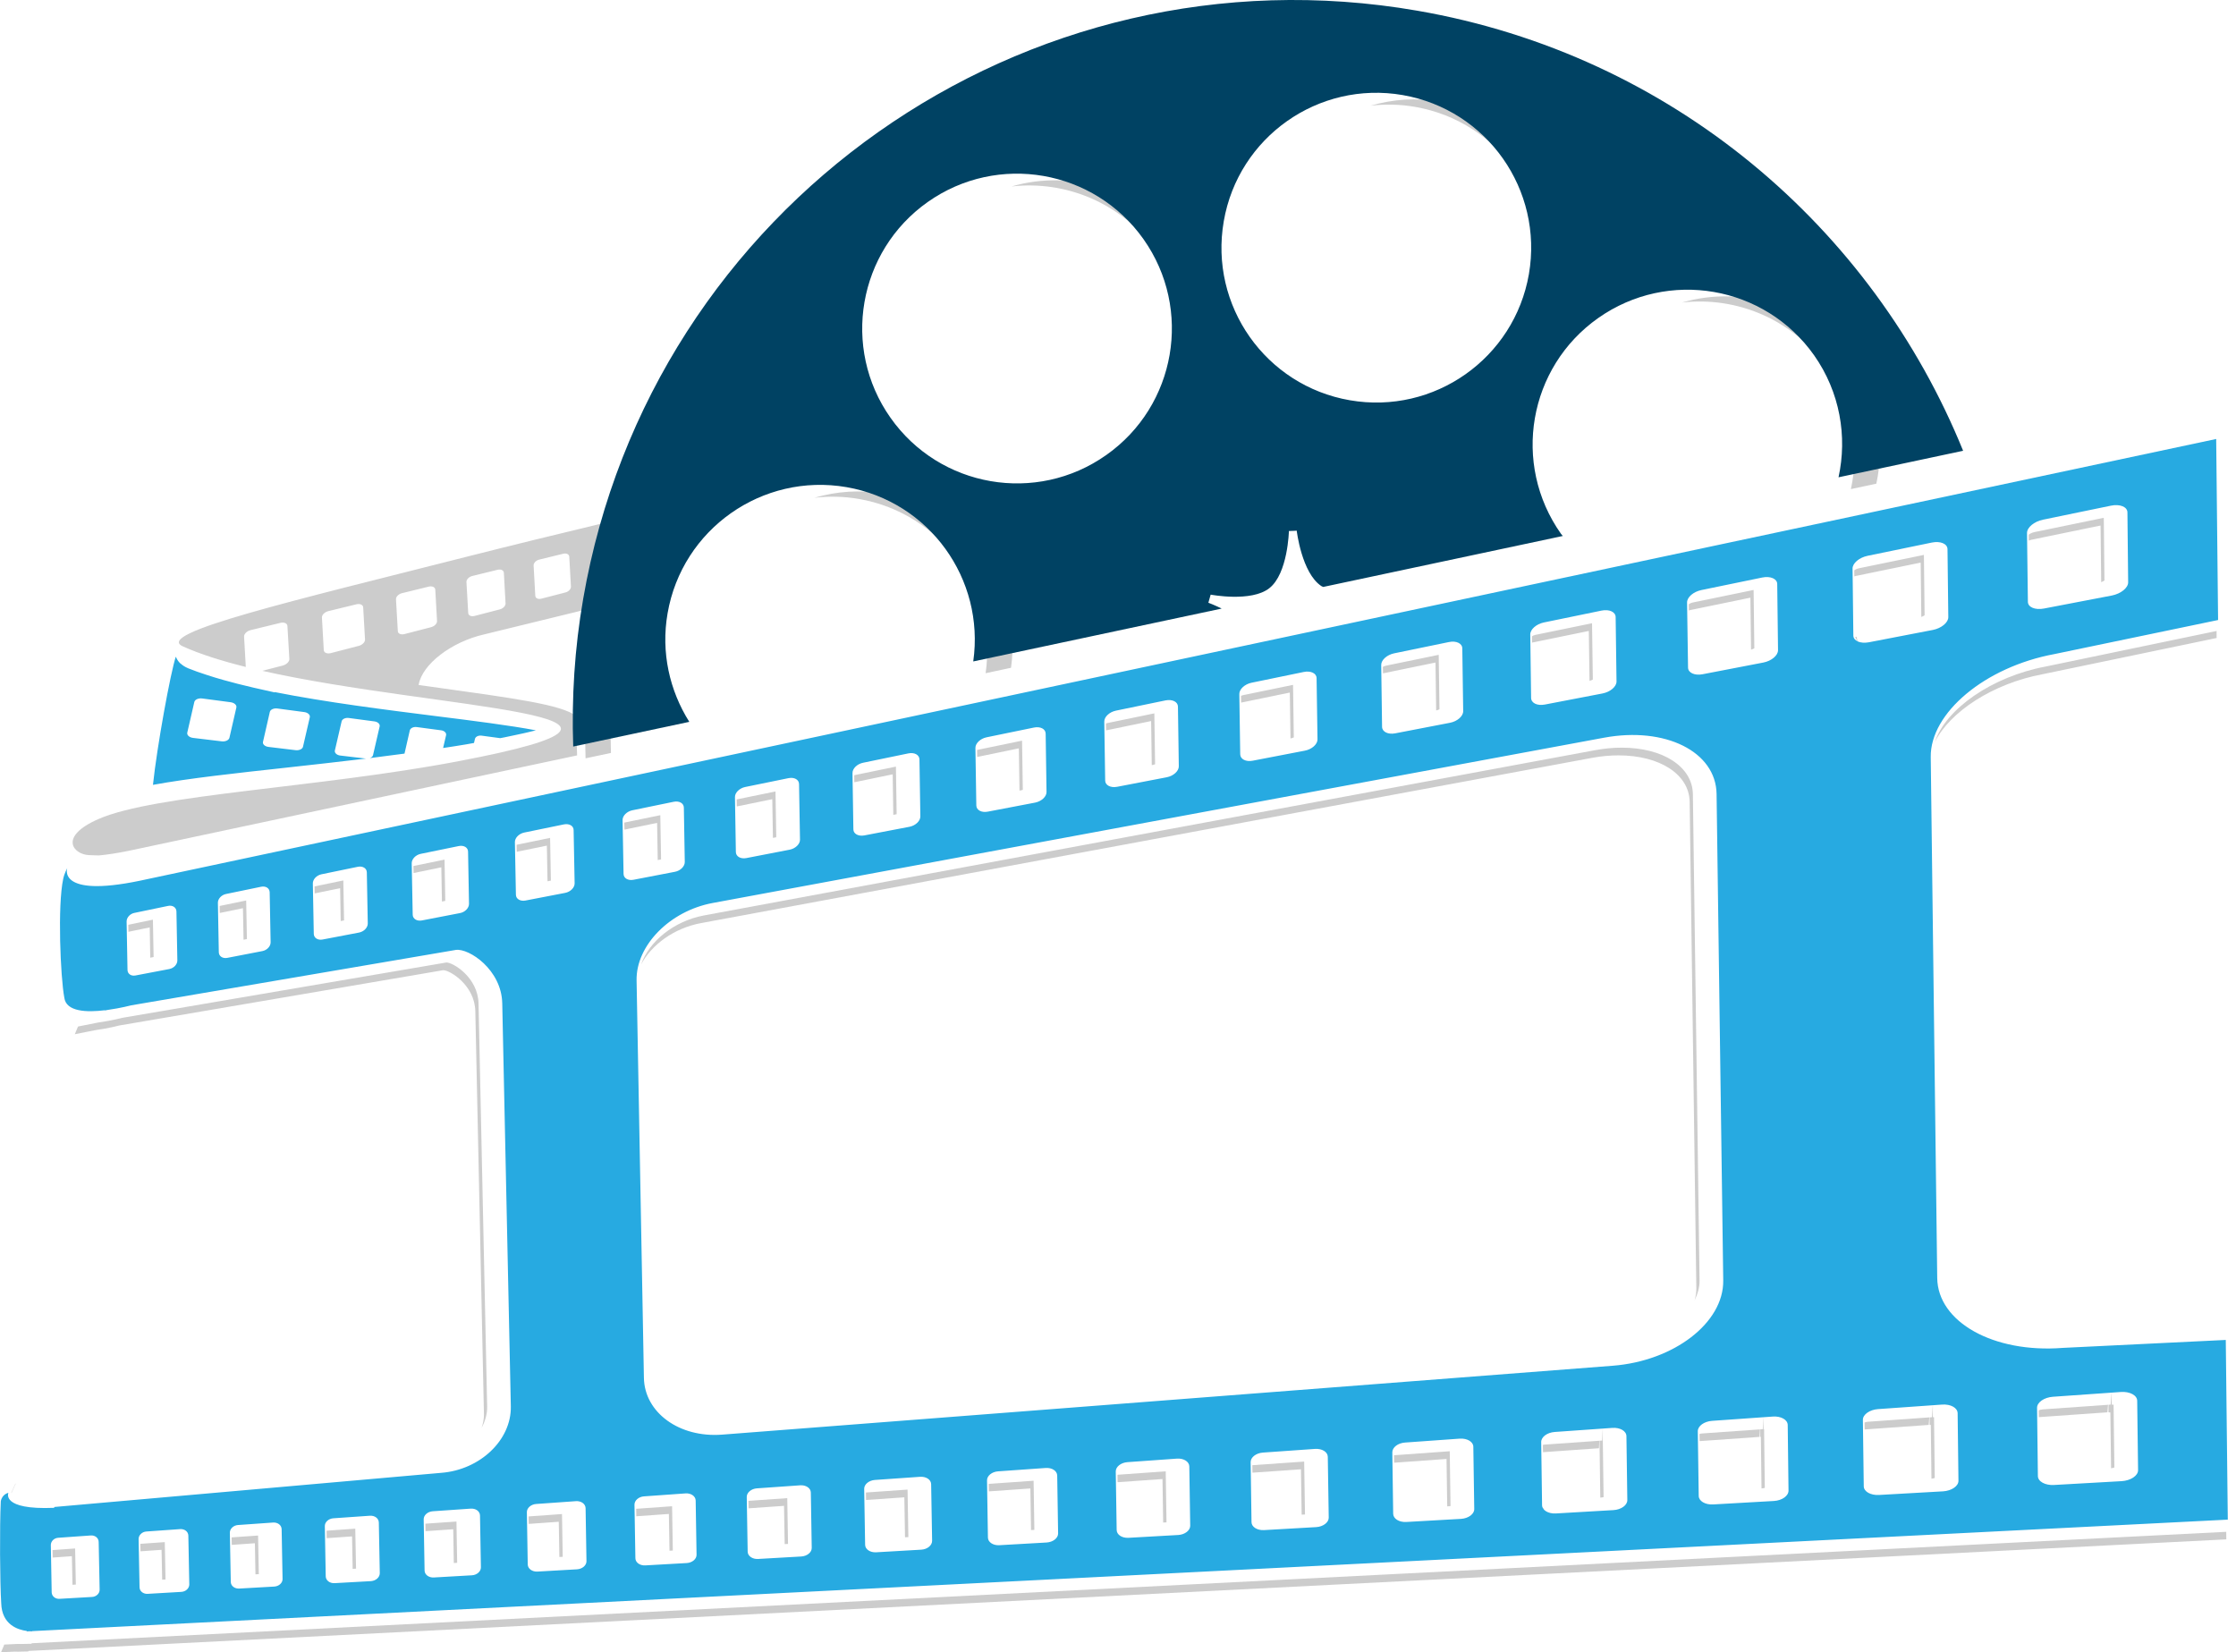 <svg width="203" height="150" viewBox="0 0 203 150" fill="none" xmlns="http://www.w3.org/2000/svg">
<path d="M78.624 136.176L82.102 135.934L82.164 139.563L82.468 139.546L82.395 135.233L78.615 135.497L78.624 136.176ZM89.774 135.395L93.545 135.129L93.605 138.908L93.907 138.89L93.838 134.428L89.764 134.714L89.774 135.395ZM67.962 136.933L71.18 136.708L71.239 140.182L71.542 140.165L71.474 136.008L67.951 136.255L67.962 136.933ZM101.459 134.563L105.539 134.273L105.601 138.224L105.903 138.207L105.832 133.573L101.452 133.886L101.459 134.563ZM77.559 71.017C78.432 70.836 81.045 70.296 81.045 70.296L81.101 73.976C81.276 73.942 81.404 73.918 81.404 73.918L81.338 69.596C81.338 69.596 77.552 70.378 77.55 70.378L77.559 71.017ZM80.285 44.818C78.097 44.438 75.941 44.603 73.939 45.19C75.252 45.037 76.61 45.059 77.98 45.298C85.486 46.597 90.548 53.631 89.482 61.118L91.787 60.624C92.846 53.145 87.787 46.118 80.285 44.818ZM91.832 16.929C96.775 16.359 101.87 18.439 104.943 22.794C109.417 29.134 107.901 37.914 101.553 42.38C101.003 42.771 100.429 43.103 99.845 43.399C101.409 42.982 102.931 42.302 104.331 41.313C105.376 40.578 106.276 39.717 107.054 38.778C110.567 34.037 110.836 27.396 107.25 22.313C103.696 17.277 97.437 15.296 91.832 16.929ZM130.385 64.496L130.427 64.488C130.539 64.466 130.629 64.423 130.685 64.385L130.616 59.448L125.794 60.441C125.688 60.464 125.602 60.507 125.547 60.544L125.557 61.13L130.325 60.148L130.385 64.496ZM88.705 68.072L88.715 68.721C89.611 68.537 92.498 67.939 92.498 67.939L92.557 71.774L92.764 71.734C92.8 71.727 92.831 71.713 92.858 71.701L92.79 67.24C92.79 67.24 88.743 68.08 88.728 68.08C88.719 68.08 88.712 68.078 88.705 68.072ZM139.081 57.772L139.089 58.34C139.091 58.34 139.091 58.339 139.093 58.339L144.244 57.28L144.308 61.815C144.437 61.783 144.547 61.732 144.608 61.691L144.536 56.58L139.385 57.639C139.249 57.667 139.145 57.725 139.081 57.772ZM104.566 69.462L104.713 69.434C104.775 69.421 104.827 69.398 104.867 69.377L104.799 64.762L100.546 65.641C100.485 65.652 100.441 65.673 100.405 65.691L100.415 66.307L104.507 65.461L104.566 69.462ZM165.819 33.326C168.176 36.677 168.845 40.693 168.038 44.401L170.347 43.911C171.152 40.204 170.482 36.196 168.127 32.847C164.574 27.811 158.31 25.831 152.705 27.465C157.65 26.893 162.748 28.972 165.819 33.326ZM175.351 134.242C175.479 134.23 175.581 134.204 175.651 134.177L175.585 128.663C175.552 128.66 175.52 128.658 175.478 128.658V127.509L175.397 128.662L175.186 128.677V129.359C175.228 129.359 175.261 129.361 175.293 129.364L175.351 134.242ZM168.653 58.312L168.556 57.803L168.428 57.829L168.653 58.312ZM168.341 51.779L168.347 52.333C168.398 52.316 168.439 52.295 168.498 52.285C168.498 52.285 174.356 51.076 174.373 51.075L174.43 56.008C174.56 55.96 174.67 55.904 174.729 55.859L174.666 50.376C174.649 50.377 168.791 51.586 168.791 51.586C168.577 51.628 168.422 51.716 168.341 51.779ZM185.101 128.668C185.13 128.663 185.142 128.651 185.177 128.649L191.326 128.217L191.384 127.534L185.469 127.949C185.298 127.96 185.171 128.002 185.092 128.039L185.101 128.668ZM185.448 61.208L201.241 57.921L201.236 57.283L185.74 60.508C180.838 61.419 176.643 64.373 175.66 67.362C177.016 64.625 180.931 62.046 185.448 61.208ZM191.618 127.518L191.424 127.531V128.215C191.489 128.215 191.548 128.22 191.594 128.228L191.659 133.296C191.775 133.277 191.895 133.255 191.958 133.226L191.886 127.529C191.838 127.522 191.782 127.516 191.716 127.516V126.365L191.618 127.518ZM126.653 132.107C126.618 132.109 126.586 132.115 126.557 132.12L126.568 132.792L131.321 132.451L131.325 132.384L131.388 136.752L131.58 136.743C131.621 136.739 131.656 136.733 131.69 136.726L131.616 131.684L131.611 131.751L126.653 132.107ZM140.14 137.401L140.16 136.935L140.07 136.939L140.14 137.401ZM145.199 130.798L140.228 131.148C140.165 131.152 140.114 131.164 140.073 131.174L140.084 131.836L145.163 131.479L145.199 130.798ZM113.705 133.697C114.733 133.625 118.11 133.388 118.11 133.388L118.174 137.508C118.36 137.498 118.476 137.492 118.477 137.492L118.402 132.688C118.402 132.688 113.701 133.017 113.694 133.017L113.705 133.697ZM160.035 129.748L159.809 129.763V130.446C159.829 130.446 159.847 130.446 159.864 130.448L159.923 135.123C159.961 135.121 159.985 135.119 159.985 135.119C160.085 135.112 160.165 135.093 160.222 135.072L160.157 129.748C160.14 129.746 160.122 129.746 160.102 129.746V128.596L160.035 129.748ZM58.204 87.561C59.145 85.769 61.201 84.258 63.619 83.808L144.529 68.804C145.344 68.653 146.156 68.576 146.94 68.576C150.707 68.576 153.363 70.312 153.4 72.796L154.005 116.961C154.012 117.328 153.949 117.692 153.849 118.051C154.122 117.469 154.307 116.873 154.297 116.261L153.692 72.096C153.655 69.612 150.998 67.876 147.232 67.876C146.448 67.876 145.636 67.953 144.821 68.104L63.909 83.108C61.185 83.615 58.922 85.471 58.204 87.561ZM145.513 129.626L145.455 130.779L145.221 130.796V131.168C145.22 131.147 145.218 131.125 145.218 131.103L145.285 135.957L145.405 135.949C145.477 135.945 145.54 135.932 145.585 135.919L145.51 130.404C145.51 130.426 145.512 130.449 145.513 130.469V129.626ZM22.111 85.312L22.417 85.252L22.35 81.75L19.94 82.248L19.951 82.884L22.057 82.449L22.111 85.312ZM21.039 140.251L23.139 140.103L23.192 142.926L23.497 142.908L23.431 139.403L21.028 139.571L21.039 140.251ZM29.66 139.642L31.962 139.481L32.018 142.427L32.325 142.41L32.254 138.78L29.65 138.964L29.66 139.642ZM12.754 140.835L14.668 140.7L14.723 143.409L15.027 143.391L14.96 140L12.74 140.157L12.754 140.835ZM13.641 86.943L13.946 86.885L13.882 83.493L11.65 83.957L11.662 84.593L13.592 84.193L13.641 86.943ZM44.227 127.706L43.445 91.123C43.404 88.74 41.141 87.378 40.531 87.378L11.114 92.401V92.399C11.132 92.399 10.13 92.659 8.93 92.826L7.084 93.192L6.791 93.892L8.638 93.526C9.838 93.359 10.84 93.099 10.821 93.099V93.101L40.239 88.078C40.848 88.078 43.113 89.44 43.153 91.823L43.936 128.406C43.943 128.821 43.853 129.227 43.725 129.623C44.048 129.022 44.238 128.373 44.227 127.706ZM38.633 139.007L41.147 138.833L41.2 141.897L41.505 141.88L41.441 138.132L38.624 138.327L38.633 139.007ZM40.122 81.847L40.426 81.787L40.359 78.04L37.534 78.62L37.545 79.258L40.067 78.739L40.122 81.847ZM202.113 139.066L2.874 149.182L2.862 149.23L1.918 149.249L1.64 149.243L0.389 149.3L0.096 150L1.348 149.941L1.627 149.948L2.571 149.928L2.582 149.881L202.121 139.751L202.113 139.066ZM30.932 83.619L31.236 83.561L31.169 79.932L28.558 80.471L28.57 81.107L30.879 80.632L30.932 83.619ZM1.43 134.686L1.403 134.691L1.021 135.53C1.026 135.532 1.037 135.534 1.045 135.537L1.43 134.686ZM6.527 141.278L6.58 143.873L6.885 143.854L6.82 140.578L4.772 140.724L4.783 141.403L6.527 141.278ZM50.014 79.946L49.942 76.068L46.9 76.693L46.913 77.331L49.648 76.768L49.709 80.007L50.014 79.946ZM8.084 77.632C8.309 77.641 8.619 77.651 8.969 77.662C9.725 77.59 10.607 77.463 11.676 77.243L52.393 68.579C52.345 67.397 52.317 66.207 52.329 65.013C50.968 63.954 46.621 63.389 39.048 62.331C38.709 62.289 38.356 62.233 38.005 62.188L38.011 62.162C38.325 60.317 40.962 58.276 43.956 57.593L53.083 55.363C53.179 54.689 53.262 54.012 53.382 53.335C53.722 51.359 54.161 49.429 54.653 47.524C50.516 48.516 46.411 49.518 42.488 50.513C26.538 54.562 13.97 57.486 16.583 58.672C18.155 59.385 20.13 60.006 22.315 60.548L22.159 57.798C22.143 57.55 22.419 57.282 22.779 57.199L25.442 56.55C25.791 56.46 26.082 56.586 26.094 56.829L26.27 59.828C26.28 60.069 26.008 60.335 25.664 60.425L23.811 60.9C39.72 64.484 64.616 64.732 41.607 69.109C28.869 71.532 14.088 72.1 8.94 74.356C5.262 75.964 6.663 77.572 8.084 77.632ZM48.955 50.803L51.136 50.27C51.424 50.199 51.671 50.32 51.682 50.534L51.834 53.258C51.844 53.473 51.624 53.711 51.334 53.786L49.152 54.35C48.859 54.427 48.607 54.312 48.598 54.092L48.445 51.335C48.436 51.112 48.662 50.874 48.955 50.803ZM42.886 52.288L45.176 51.727C45.479 51.656 45.73 51.772 45.744 51.999L45.898 54.78C45.906 55.008 45.674 55.25 45.375 55.324L43.087 55.917C42.777 55.998 42.522 55.879 42.508 55.653L42.347 52.834C42.34 52.606 42.576 52.363 42.886 52.288ZM32.564 58.637L30.035 59.292C29.696 59.382 29.414 59.258 29.394 59.023L29.228 56.059C29.214 55.824 29.476 55.563 29.817 55.479L32.351 54.863C32.677 54.78 32.962 54.903 32.973 55.138L33.139 58.06C33.149 58.295 32.892 58.556 32.564 58.637ZM36.117 57.294L35.951 54.405C35.937 54.177 36.187 53.923 36.51 53.848L38.919 53.257C39.238 53.182 39.503 53.298 39.518 53.53L39.678 56.381C39.69 56.613 39.444 56.86 39.121 56.943L36.723 57.564C36.398 57.648 36.124 57.53 36.117 57.294ZM59.713 78.081L60.017 78.023L59.948 74.006L56.676 74.68L56.69 75.318L59.657 74.706L59.713 78.081ZM57.768 137.654L60.725 137.444L60.78 140.782L61.083 140.765L61.017 136.744L57.758 136.976L57.768 137.654ZM70.172 76.068C70.346 76.035 70.475 76.01 70.475 76.01L70.404 71.853L66.88 72.575L66.89 73.213L70.113 72.553L70.172 76.068ZM117.099 62.875L117.16 67.038L117.251 67.021C117.34 67.004 117.412 66.97 117.461 66.94L117.392 62.175L112.856 63.109C112.777 63.124 112.711 63.156 112.668 63.182L112.678 63.786L117.099 62.875ZM159.271 58.853L159.205 53.559L153.702 54.694C153.524 54.73 153.389 54.803 153.317 54.859L153.325 55.432C153.359 55.421 153.37 55.402 153.41 55.394L158.914 54.259L158.973 58.979C159.092 58.939 159.214 58.896 159.271 58.853ZM50.729 138.153L50.784 141.352L51.087 141.335L51.022 137.453L47.99 137.669L48 138.347L50.729 138.153ZM53.162 68.845L55.467 68.355C55.317 63.947 55.59 59.461 56.375 54.944C58.33 43.644 63.08 33.532 69.779 25.176C69.947 24.961 70.12 24.75 70.291 24.537C70.422 24.377 70.554 24.219 70.686 24.061C77.594 15.628 86.507 9.04 96.566 4.907C75.08 12.608 58.239 31.325 54.071 55.422C53.285 59.945 53.012 64.434 53.162 68.845ZM128.462 9.701C136.122 11.025 141.248 18.303 139.927 25.951C139.139 30.495 136.247 34.132 132.431 36.071C135.256 35.325 137.776 33.714 139.64 31.485C140.926 29.768 141.845 27.735 142.236 25.476C143.557 17.822 138.427 10.549 130.772 9.222C128.583 8.844 126.427 9.009 124.433 9.596C125.742 9.442 127.097 9.464 128.462 9.701ZM154.302 130.831L159.743 130.448L159.782 129.767L154.515 130.137C154.421 130.144 154.346 130.164 154.29 130.185L154.302 130.831ZM169.278 129.142L169.288 129.773L175.103 129.361L175.153 128.678L169.58 129.073C169.449 129.083 169.348 129.112 169.278 129.142ZM184.415 49.005L190.586 47.733C190.627 47.726 190.668 47.718 190.705 47.714L190.761 52.854C190.891 52.801 191.001 52.743 191.057 52.696L190.997 47.014C190.96 47.017 190.919 47.025 190.878 47.033L184.707 48.305C184.449 48.358 184.266 48.472 184.18 48.544L184.186 49.083C184.256 49.056 184.325 49.023 184.415 49.005Z" fill="#CCCCCC"/>
<path d="M33.224 68.868L30.887 68.591C30.573 68.553 30.356 68.347 30.401 68.138L31.014 65.493C31.061 65.28 31.351 65.141 31.663 65.182L34 65.493C34.301 65.534 34.513 65.736 34.469 65.942L33.865 68.557C33.836 68.681 33.721 68.771 33.575 68.824C34.625 68.695 35.672 68.56 36.724 68.416L37.205 66.309C37.257 66.1 37.534 65.969 37.834 66.006L40.056 66.302C40.345 66.343 40.541 66.534 40.499 66.743L40.228 67.907C40.937 67.798 41.654 67.693 42.345 67.574C42.596 67.533 42.794 67.495 43.033 67.45L43.119 67.084C43.161 66.881 43.43 66.751 43.714 66.785L45.412 67.013C45.541 66.987 45.682 66.961 45.801 66.939C46.16 66.867 46.484 66.796 46.796 66.729C47.032 66.681 47.279 66.628 47.489 66.58C47.654 66.546 47.781 66.513 47.929 66.479C48.183 66.419 48.442 66.355 48.652 66.303C46.386 65.868 42.813 65.416 39.75 65.034C35.002 64.435 29.634 63.762 24.937 62.83V62.86L23.023 62.43C22.026 62.202 21.135 61.97 20.302 61.738C19.773 61.588 19.275 61.443 18.806 61.285C18.177 61.083 17.581 60.874 17.056 60.66C17.046 60.657 17.042 60.649 17.032 60.645C16.777 60.537 16.59 60.41 16.441 60.279C16.394 60.245 16.355 60.215 16.324 60.185C16.212 60.069 16.133 59.957 16.068 59.841C16.025 59.762 15.988 59.691 15.961 59.617C15.479 61.057 14.246 67.814 13.887 71.253C17.158 70.655 21.383 70.194 26.038 69.686C28.328 69.433 30.764 69.163 33.224 68.868ZM20.829 66.978C20.778 67.195 20.466 67.345 20.13 67.303L17.541 66.992C17.191 66.955 16.953 66.738 17.002 66.513L17.642 63.729C17.693 63.508 18.016 63.365 18.364 63.411L20.942 63.752C21.28 63.8 21.51 64.014 21.459 64.231L20.829 66.978ZM23.877 67.348L24.496 64.635C24.545 64.415 24.855 64.276 25.185 64.321L27.635 64.647C27.952 64.692 28.173 64.898 28.128 65.111L27.508 67.79C27.463 68.003 27.163 68.142 26.834 68.104L24.38 67.809C24.051 67.771 23.823 67.565 23.877 67.348ZM202.072 121.646L187.267 122.368C180.968 122.858 175.93 120.013 175.875 116.033L175.286 68.725C175.235 64.729 180.2 60.554 186.506 59.382L201.374 56.288L201.201 39.853L12.676 79.961C5.151 81.52 6.103 78.809 6.103 78.809C6.103 78.809 5.841 79.294 5.742 79.77C5.209 82.213 5.491 88.737 5.838 90.57C5.998 91.861 7.888 91.914 9.523 91.715L9.519 91.736L9.774 91.686C10.942 91.525 11.92 91.267 11.92 91.267L41.393 86.237C42.592 86.082 45.541 88.037 45.598 91.099L46.377 127.685C46.432 130.739 43.578 133.44 40.059 133.711L4.94 136.811L4.911 136.888C0.051 137.091 0.763 135.526 0.763 135.526C0.763 135.526 0.189 135.634 0.072 136.298C-0.041 138.588 -0.004 143.808 0.111 145.546C0.164 147.508 1.634 147.961 2.427 148.066L2.431 148.105L2.693 148.094C2.824 148.099 2.922 148.099 2.922 148.099L2.926 148.081L202.255 137.959L202.072 121.646ZM185.476 47.179L191.64 45.908C192.458 45.736 193.139 46.013 193.143 46.516L193.209 52.86C193.219 53.365 192.548 53.904 191.724 54.065L185.578 55.243C184.765 55.403 184.102 55.124 184.106 54.626L184.027 48.383C184.027 47.884 184.672 47.345 185.476 47.179ZM15.373 87.973L12.312 88.556C11.906 88.639 11.585 88.414 11.576 88.062L11.494 83.66C11.488 83.309 11.801 82.952 12.205 82.877L15.266 82.241C15.673 82.159 16.002 82.381 16.018 82.735L16.101 87.187C16.107 87.546 15.789 87.892 15.373 87.973ZM23.814 86.345L20.634 86.96C20.219 87.041 19.874 86.814 19.865 86.455L19.782 81.963C19.772 81.605 20.102 81.245 20.521 81.161L23.702 80.504C24.132 80.414 24.473 80.636 24.483 81.005L24.569 85.54C24.578 85.907 24.241 86.266 23.814 86.345ZM32.602 84.661L29.291 85.293C28.853 85.381 28.5 85.149 28.488 84.786L28.402 80.202C28.399 79.832 28.74 79.467 29.18 79.373L32.488 78.69C32.935 78.602 33.297 78.829 33.303 79.197L33.389 83.833C33.396 84.205 33.046 84.573 32.602 84.661ZM41.756 82.895L38.303 83.562C37.846 83.648 37.477 83.416 37.468 83.045L37.379 78.368C37.373 77.993 37.738 77.612 38.193 77.517L41.652 76.808C42.113 76.715 42.494 76.943 42.494 77.319L42.58 82.054C42.584 82.433 42.219 82.811 41.756 82.895ZM8.348 144.979L5.401 145.149C5.021 145.173 4.708 144.914 4.692 144.571L4.614 140.276C4.61 139.931 4.901 139.629 5.293 139.606L8.239 139.397C8.632 139.365 8.95 139.626 8.958 139.976L9.046 144.313C9.057 144.662 8.736 144.966 8.348 144.979ZM16.455 144.519L13.4 144.697C13.002 144.719 12.673 144.453 12.669 144.104L12.583 139.724C12.578 139.374 12.893 139.062 13.292 139.037L16.35 138.82C16.762 138.791 17.092 139.051 17.099 139.411L17.185 143.84C17.191 144.189 16.867 144.498 16.455 144.519ZM24.902 144.036L21.722 144.217C21.302 144.243 20.958 143.973 20.952 143.618L20.867 139.148C20.862 138.79 21.192 138.479 21.606 138.449L24.79 138.224C25.218 138.196 25.558 138.46 25.569 138.825L25.653 143.344C25.664 143.703 25.325 144.01 24.902 144.036ZM33.682 143.542L30.377 143.727C29.934 143.749 29.584 143.477 29.572 143.112L29.49 138.551C29.482 138.188 29.824 137.869 30.265 137.837L33.575 137.606C34.024 137.573 34.377 137.842 34.392 138.21L34.48 142.825C34.479 143.192 34.131 143.508 33.682 143.542ZM42.84 143.013L39.385 143.211C38.932 143.238 38.555 142.956 38.547 142.587L38.465 137.932C38.461 137.561 38.819 137.236 39.279 137.2L42.728 136.961C43.191 136.926 43.566 137.2 43.578 137.578L43.66 142.285C43.669 142.659 43.302 142.989 42.84 143.013ZM154.47 53.567L159.988 52.43C160.73 52.278 161.342 52.542 161.349 53.015L161.422 59.023C161.429 59.502 160.829 60.007 160.087 60.149L154.566 61.212C153.846 61.35 153.254 61.073 153.253 60.606L153.164 54.69C153.16 54.215 153.744 53.715 154.47 53.567ZM140.154 56.512L145.395 55.434C146.101 55.288 146.671 55.554 146.68 56.018L146.759 61.863C146.767 62.331 146.199 62.817 145.493 62.955L140.253 63.962C139.567 64.093 139.014 63.831 139.005 63.363L138.928 57.605C138.92 57.145 139.47 56.658 140.154 56.512ZM126.561 59.314L131.54 58.289C132.206 58.147 132.754 58.409 132.758 58.862L132.839 64.564C132.846 65.017 132.304 65.488 131.646 65.616L126.662 66.577C126.008 66.701 125.481 66.434 125.474 65.986L125.396 60.37C125.391 59.925 125.904 59.454 126.561 59.314ZM113.622 61.982L118.364 61.005C118.997 60.871 119.532 61.125 119.529 61.57L119.612 67.123C119.618 67.568 119.101 68.028 118.466 68.148L113.728 69.061C113.112 69.181 112.606 68.923 112.596 68.481L112.514 63.002C112.511 62.566 113.005 62.11 113.622 61.982ZM101.313 64.516L105.821 63.584C106.43 63.464 106.934 63.711 106.942 64.145L107.02 69.563C107.03 69.997 106.536 70.446 105.931 70.562L101.417 71.43C100.822 71.542 100.34 71.287 100.336 70.861L100.254 65.51C100.246 65.084 100.715 64.639 101.313 64.516ZM89.562 66.937L93.874 66.05C94.451 65.934 94.923 66.174 94.933 66.6L95.011 71.891C95.023 72.314 94.562 72.748 93.98 72.864L89.671 73.687C89.112 73.795 88.644 73.545 88.637 73.126L88.555 67.899C88.55 67.483 89.003 67.053 89.562 66.937ZM78.355 69.246L82.47 68.396C83.023 68.284 83.468 68.531 83.475 68.942L83.556 74.113C83.562 74.525 83.131 74.944 82.583 75.056L78.465 75.844C77.926 75.944 77.478 75.698 77.476 75.292L77.396 70.185C77.389 69.773 77.818 69.354 78.355 69.246ZM67.647 71.449L71.579 70.645C72.105 70.537 72.535 70.772 72.543 71.176L72.629 76.231C72.633 76.633 72.211 77.041 71.686 77.14L67.758 77.9C67.237 77.999 66.818 77.756 66.807 77.356L66.725 72.366C66.717 71.965 67.127 71.558 67.647 71.449ZM46.838 81.232L46.746 76.448C46.74 76.065 47.122 75.679 47.597 75.582L51.194 74.843C51.679 74.745 52.078 74.974 52.077 75.359L52.169 80.197C52.171 80.584 51.791 80.97 51.303 81.061L47.703 81.755C47.234 81.844 46.844 81.61 46.838 81.232ZM52.385 142.47L48.787 142.676C48.315 142.7 47.926 142.417 47.912 142.04L47.833 137.283C47.823 136.906 48.207 136.571 48.676 136.539L52.276 136.283C52.758 136.243 53.154 136.532 53.164 136.913L53.244 141.726C53.252 142.11 52.867 142.442 52.385 142.47ZM56.611 79.331L56.522 74.45C56.513 74.065 56.906 73.668 57.4 73.563L61.164 72.789C61.666 72.685 62.078 72.92 62.085 73.317L62.169 78.255C62.175 78.651 61.773 79.053 61.277 79.145L57.508 79.871C57.018 79.965 56.611 79.726 56.611 79.331ZM62.347 141.901L58.586 142.114C58.093 142.142 57.69 141.85 57.685 141.463L57.602 136.609C57.595 136.218 57.987 135.876 58.48 135.846L62.241 135.578C62.74 135.544 63.152 135.834 63.158 136.224L63.238 141.137C63.252 141.532 62.85 141.873 62.347 141.901ZM58.459 125.093L57.793 88.992C57.74 85.838 60.803 82.702 64.701 81.978L145.609 66.975C151.161 65.942 155.785 68.22 155.843 72.081L156.448 116.246C156.5 120.089 151.969 123.558 146.419 123.988L65.567 130.242C61.67 130.547 58.516 128.237 58.459 125.093ZM72.752 141.305L68.828 141.53C68.314 141.563 67.885 141.263 67.879 140.869L67.795 135.904C67.787 135.509 68.199 135.157 68.711 135.12L72.651 134.843C73.172 134.806 73.609 135.1 73.613 135.5L73.695 140.526C73.703 140.928 73.276 141.272 72.752 141.305ZM83.633 140.687L79.529 140.925C78.995 140.952 78.546 140.65 78.542 140.243L78.457 135.166C78.448 134.76 78.882 134.4 79.425 134.357L83.53 134.071C84.085 134.034 84.532 134.332 84.536 134.743L84.624 139.881C84.625 140.3 84.193 140.655 83.633 140.687ZM95.021 140.036L90.723 140.281C90.158 140.314 89.699 140.004 89.691 139.591L89.609 134.396C89.601 133.981 90.053 133.612 90.615 133.575L94.922 133.271C95.502 133.225 95.973 133.533 95.981 133.953L96.063 139.214C96.068 139.636 95.603 140 95.021 140.036ZM106.968 139.354L102.461 139.609C101.86 139.645 101.386 139.329 101.379 138.902L101.296 133.587C101.29 133.162 101.762 132.784 102.356 132.741L106.86 132.42C107.464 132.379 107.965 132.694 107.974 133.125L108.056 138.513C108.062 138.938 107.571 139.321 106.968 139.354ZM119.491 138.639L114.754 138.91C114.131 138.944 113.628 138.62 113.621 138.19L113.542 132.744C113.535 132.303 114.031 131.917 114.656 131.872L119.385 131.539C120.022 131.494 120.543 131.816 120.546 132.256L120.632 137.777C120.64 138.21 120.123 138.604 119.491 138.639ZM132.646 137.89L127.669 138.172C127.011 138.206 126.493 137.875 126.483 137.43L126.404 131.851C126.398 131.404 126.912 131.002 127.57 130.96L132.546 130.605C133.201 130.568 133.757 130.888 133.759 131.342L133.843 137.001C133.849 137.452 133.31 137.849 132.646 137.89ZM146.472 137.095L141.245 137.399C140.564 137.436 140.001 137.101 140 136.643L139.921 130.915C139.917 130.453 140.465 130.048 141.149 130.001L146.373 129.632C147.081 129.581 147.655 129.914 147.659 130.381L147.74 136.186C147.746 136.651 147.176 137.058 146.472 137.095ZM161.05 136.266L155.534 136.58C154.809 136.621 154.228 136.275 154.222 135.805L154.138 129.934C154.132 129.462 154.715 129.041 155.435 128.991L160.953 128.602C161.691 128.549 162.298 128.892 162.302 129.367L162.374 135.327C162.376 135.805 161.786 136.223 161.05 136.266ZM168.26 57.698L168.189 51.622C168.175 51.136 168.792 50.615 169.559 50.458L175.382 49.257C176.162 49.096 176.804 49.365 176.808 49.859L176.881 56.029C176.884 56.517 176.254 57.038 175.48 57.189L169.654 58.312C168.885 58.451 168.266 58.181 168.26 57.698ZM176.403 135.391L170.589 135.72C169.828 135.763 169.205 135.409 169.206 134.93L169.126 128.895C169.124 128.413 169.742 127.98 170.498 127.926L176.313 127.515C177.095 127.458 177.722 127.808 177.728 128.299L177.802 134.426C177.813 134.911 177.186 135.342 176.403 135.391ZM192.618 134.466L186.482 134.813C185.673 134.86 185.017 134.499 185.014 133.999L184.939 127.8C184.939 127.308 185.582 126.859 186.387 126.804L192.531 126.372C193.355 126.31 194.03 126.669 194.03 127.175L194.11 133.469C194.11 133.971 193.445 134.416 192.618 134.466Z" fill="#27AAE1"/>
<path d="M178.225 40.924C169.994 20.663 151.808 4.974 128.669 0.971C93.017 -5.203 59.116 18.701 52.948 54.353C52.161 58.874 51.889 63.363 52.04 67.774L62.579 65.533C60.797 62.7 59.989 59.24 60.608 55.678C61.928 48.033 69.208 42.904 76.857 44.226C84.364 45.528 89.424 52.559 88.359 60.048L110.91 55.25C110.226 54.909 109.704 54.72 109.704 54.72L109.913 53.984C109.913 53.984 113.599 54.693 115.239 53.398C116.927 52.078 117.016 48.209 117.016 48.209L117.464 48.192L117.725 48.177C117.725 48.177 118.173 52.018 119.958 53.204C120.008 53.24 120.077 53.253 120.132 53.285L141.882 48.659C141.83 48.588 141.769 48.532 141.716 48.46C137.236 42.111 138.753 33.34 145.102 28.869C151.448 24.398 160.22 25.913 164.698 32.255C167.053 35.606 167.722 39.623 166.915 43.331L178.225 40.924ZM100.43 41.313C94.086 45.792 85.317 44.276 80.843 37.923C76.373 31.581 77.891 22.803 84.236 18.332C90.577 13.861 99.347 15.384 103.821 21.722C108.296 28.065 106.781 36.843 100.43 41.313ZM138.805 24.884C137.477 32.535 130.201 37.663 122.548 36.337C114.898 35.014 109.773 27.738 111.102 20.087C112.42 12.44 119.695 7.31 127.341 8.63C134.998 9.957 140.125 17.23 138.805 24.884Z" fill="#004263"/>
</svg>
